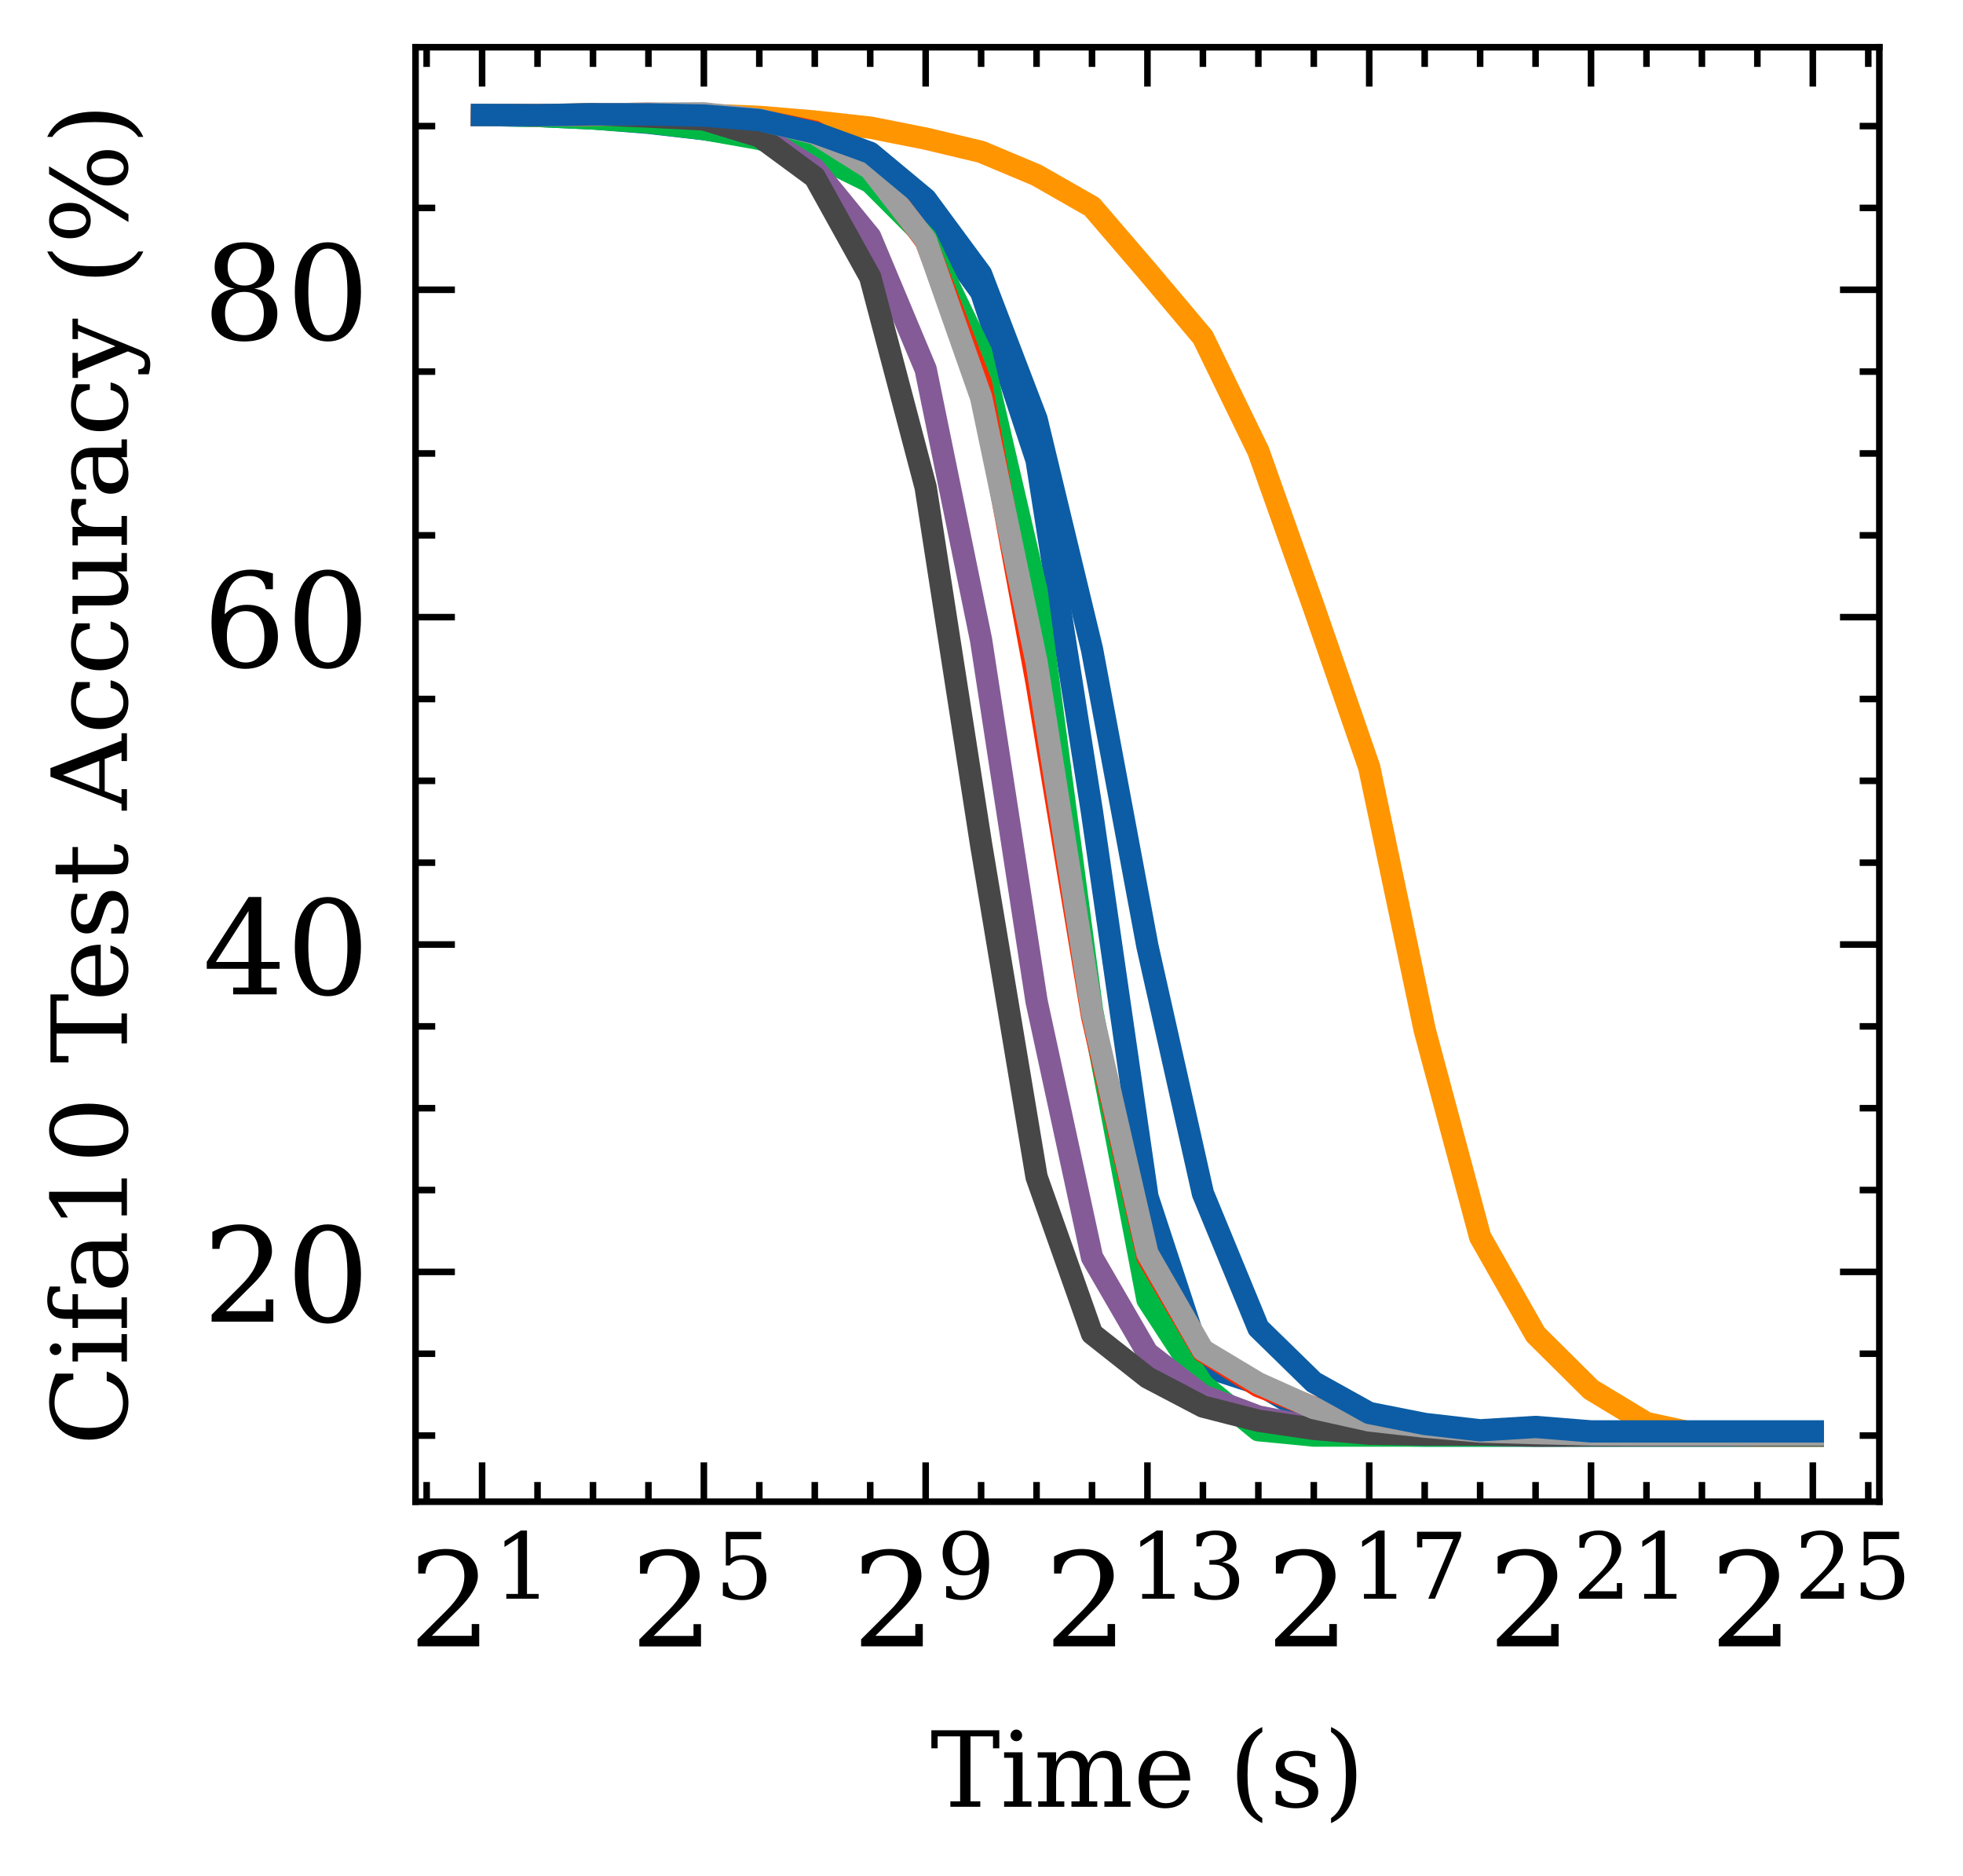 <?xml version="1.0" encoding="utf-8" standalone="no"?>
<!DOCTYPE svg PUBLIC "-//W3C//DTD SVG 1.1//EN"
  "http://www.w3.org/Graphics/SVG/1.1/DTD/svg11.dtd">
<!-- Created with matplotlib (https://matplotlib.org/) -->
<svg height="143.001pt" version="1.1" viewBox="0 0 149.659 143.001" width="149.659pt" xmlns="http://www.w3.org/2000/svg" xmlns:xlink="http://www.w3.org/1999/xlink">
 <defs>
  <style type="text/css">*{stroke-linecap:butt;stroke-linejoin:round;}</style>
 </defs>
 <g id="figure_1">
  <g id="patch_1">
   <path d="M 0 143.001 
L 149.659 143.001 
L 149.659 0 
L 0 0 
z
" style="fill:#ffffff;"/>
  </g>
  <g id="axes_1">
   <g id="patch_2">
    <path d="M 31.681 114.48 
L 143.281 114.48 
L 143.281 3.6 
L 31.681 3.6 
z
" style="fill:#ffffff;"/>
   </g>
   <g id="matplotlib.axis_1">
    <g id="xtick_1">
     <g id="line2d_1">
      <defs>
       <path d="M 0 0 
L 0 -3 
" id="m4f222a27b6" style="stroke:#000000;stroke-width:0.5;"/>
      </defs>
      <g>
       <use style="stroke:#000000;stroke-width:0.5;" x="36.754" xlink:href="#m4f222a27b6" y="114.48"/>
      </g>
     </g>
     <g id="line2d_2">
      <defs>
       <path d="M 0 0 
L 0 3 
" id="me8e3004381" style="stroke:#000000;stroke-width:0.5;"/>
      </defs>
      <g>
       <use style="stroke:#000000;stroke-width:0.5;" x="36.754" xlink:href="#me8e3004381" y="3.6"/>
      </g>
     </g>
     <g id="text_1">
      <!-- $2^{1}$ -->
      <g transform="translate(31.154 125.578)scale(0.1 -0.1)">
       <defs>
        <path d="M 12.797 55.516 
L 7.328 55.516 
L 7.328 68.5 
Q 12.547 71.297 17.844 72.75 
Q 23.141 74.219 28.219 74.219 
Q 39.594 74.219 46.188 68.703 
Q 52.781 63.188 52.781 53.719 
Q 52.781 43.016 37.844 28.125 
Q 36.672 27 36.078 26.422 
L 17.672 8.016 
L 48.094 8.016 
L 48.094 17 
L 53.812 17 
L 53.812 0 
L 6.781 0 
L 6.781 5.328 
L 28.906 27.391 
Q 36.234 34.719 39.359 40.844 
Q 42.484 46.969 42.484 53.719 
Q 42.484 61.078 38.641 65.234 
Q 34.812 69.391 28.078 69.391 
Q 21.094 69.391 17.281 65.922 
Q 13.484 62.453 12.797 55.516 
z
" id="DejaVuSerif-50"/>
        <path d="M 14.203 0 
L 14.203 5.172 
L 26.906 5.172 
L 26.906 65.828 
L 12.203 56.297 
L 12.203 62.703 
L 29.984 74.219 
L 36.719 74.219 
L 36.719 5.172 
L 49.422 5.172 
L 49.422 0 
z
" id="DejaVuSerif-49"/>
       </defs>
       <use transform="translate(0 0.713)" xlink:href="#DejaVuSerif-50"/>
       <use transform="translate(64.531 37.047)scale(0.7)" xlink:href="#DejaVuSerif-49"/>
      </g>
     </g>
    </g>
    <g id="xtick_2">
     <g id="line2d_3">
      <g>
       <use style="stroke:#000000;stroke-width:0.5;" x="53.663" xlink:href="#m4f222a27b6" y="114.48"/>
      </g>
     </g>
     <g id="line2d_4">
      <g>
       <use style="stroke:#000000;stroke-width:0.5;" x="53.663" xlink:href="#me8e3004381" y="3.6"/>
      </g>
     </g>
     <g id="text_2">
      <!-- $2^{5}$ -->
      <g transform="translate(48.063 125.578)scale(0.1 -0.1)">
       <defs>
        <path d="M 50.297 72.906 
L 50.297 64.891 
L 16.891 64.891 
L 16.891 44 
Q 19.438 45.75 22.828 46.625 
Q 26.219 47.516 30.422 47.516 
Q 42.234 47.516 49.062 40.969 
Q 55.906 34.422 55.906 23.094 
Q 55.906 11.531 49 5.047 
Q 42.094 -1.422 29.594 -1.422 
Q 24.562 -1.422 19.281 -0.188 
Q 14.016 1.031 8.5 3.516 
L 8.5 17.672 
L 14.016 17.672 
Q 14.453 10.75 18.422 7.078 
Q 22.406 3.422 29.594 3.422 
Q 37.312 3.422 41.453 8.5 
Q 45.609 13.578 45.609 23.094 
Q 45.609 32.562 41.484 37.609 
Q 37.359 42.672 29.594 42.672 
Q 25.203 42.672 21.844 41.109 
Q 18.5 39.547 15.922 36.281 
L 11.719 36.281 
L 11.719 72.906 
z
" id="DejaVuSerif-53"/>
       </defs>
       <use transform="translate(0 0.631)" xlink:href="#DejaVuSerif-50"/>
       <use transform="translate(64.531 36.966)scale(0.7)" xlink:href="#DejaVuSerif-53"/>
      </g>
     </g>
    </g>
    <g id="xtick_3">
     <g id="line2d_5">
      <g>
       <use style="stroke:#000000;stroke-width:0.5;" x="70.572" xlink:href="#m4f222a27b6" y="114.48"/>
      </g>
     </g>
     <g id="line2d_6">
      <g>
       <use style="stroke:#000000;stroke-width:0.5;" x="70.572" xlink:href="#me8e3004381" y="3.6"/>
      </g>
     </g>
     <g id="text_3">
      <!-- $2^{9}$ -->
      <g transform="translate(64.972 125.578)scale(0.1 -0.1)">
       <defs>
        <path d="M 46.781 32.672 
Q 43.5 29 39.25 27.188 
Q 35.016 25.391 29.688 25.391 
Q 18.844 25.391 12.562 31.938 
Q 6.297 38.484 6.297 49.812 
Q 6.297 60.891 13.109 67.547 
Q 19.922 74.219 31.297 74.219 
Q 43.656 74.219 50.266 65.016 
Q 56.891 55.812 56.891 38.719 
Q 56.891 19.578 49.016 9.078 
Q 41.156 -1.422 26.906 -1.422 
Q 23.047 -1.422 18.797 -0.688 
Q 14.547 0.047 10.109 1.516 
L 10.109 13.625 
L 15.578 13.625 
Q 16.219 8.688 19.391 6.047 
Q 22.562 3.422 27.875 3.422 
Q 37.359 3.422 41.984 10.562 
Q 46.625 17.719 46.781 32.672 
z
M 30.906 69.391 
Q 23.969 69.391 20.281 64.328 
Q 16.609 59.281 16.609 49.812 
Q 16.609 40.328 20.281 35.25 
Q 23.969 30.172 30.906 30.172 
Q 37.844 30.172 41.531 35.078 
Q 45.219 39.984 45.219 49.219 
Q 45.219 58.938 41.5 64.156 
Q 37.797 69.391 30.906 69.391 
z
" id="DejaVuSerif-57"/>
       </defs>
       <use transform="translate(0 0.713)" xlink:href="#DejaVuSerif-50"/>
       <use transform="translate(64.531 37.047)scale(0.7)" xlink:href="#DejaVuSerif-57"/>
      </g>
     </g>
    </g>
    <g id="xtick_4">
     <g id="line2d_7">
      <g>
       <use style="stroke:#000000;stroke-width:0.5;" x="87.481" xlink:href="#m4f222a27b6" y="114.48"/>
      </g>
     </g>
     <g id="line2d_8">
      <g>
       <use style="stroke:#000000;stroke-width:0.5;" x="87.481" xlink:href="#me8e3004381" y="3.6"/>
      </g>
     </g>
     <g id="text_4">
      <!-- $2^{13}$ -->
      <g transform="translate(79.631 125.578)scale(0.1 -0.1)">
       <defs>
        <path d="M 9.719 69.828 
Q 15.438 71.969 20.672 73.094 
Q 25.922 74.219 30.516 74.219 
Q 41.219 74.219 47.219 69.594 
Q 53.219 64.984 53.219 56.781 
Q 53.219 50.203 49.062 45.781 
Q 44.922 41.359 37.312 39.797 
Q 46.297 38.531 51.25 33.281 
Q 56.203 28.031 56.203 19.672 
Q 56.203 9.469 49.344 4.016 
Q 42.484 -1.422 29.594 -1.422 
Q 23.875 -1.422 18.422 -0.188 
Q 12.984 1.031 7.625 3.516 
L 7.625 17.672 
L 13.094 17.672 
Q 13.578 10.641 17.828 7.031 
Q 22.078 3.422 29.781 3.422 
Q 37.25 3.422 41.578 7.734 
Q 45.906 12.062 45.906 19.578 
Q 45.906 28.172 41.453 32.594 
Q 37.016 37.016 28.422 37.016 
L 23.781 37.016 
L 23.781 42 
L 26.219 42 
Q 34.766 42 39.031 45.531 
Q 43.312 49.078 43.312 56.203 
Q 43.312 62.594 39.797 65.984 
Q 36.281 69.391 29.688 69.391 
Q 23.094 69.391 19.453 66.266 
Q 15.828 63.141 15.188 56.984 
L 9.719 56.984 
z
" id="DejaVuSerif-51"/>
       </defs>
       <use transform="translate(0 0.713)" xlink:href="#DejaVuSerif-50"/>
       <use transform="translate(64.531 37.047)scale(0.7)" xlink:href="#DejaVuSerif-49"/>
       <use transform="translate(109.068 37.047)scale(0.7)" xlink:href="#DejaVuSerif-51"/>
      </g>
     </g>
    </g>
    <g id="xtick_5">
     <g id="line2d_9">
      <g>
       <use style="stroke:#000000;stroke-width:0.5;" x="104.39" xlink:href="#m4f222a27b6" y="114.48"/>
      </g>
     </g>
     <g id="line2d_10">
      <g>
       <use style="stroke:#000000;stroke-width:0.5;" x="104.39" xlink:href="#me8e3004381" y="3.6"/>
      </g>
     </g>
     <g id="text_5">
      <!-- $2^{17}$ -->
      <g transform="translate(96.54 125.578)scale(0.1 -0.1)">
       <defs>
        <path d="M 56.391 67.922 
L 27.875 0 
L 20.609 0 
L 47.797 64.891 
L 14.109 64.891 
L 14.109 55.906 
L 8.406 55.906 
L 8.406 72.906 
L 56.391 72.906 
z
" id="DejaVuSerif-55"/>
       </defs>
       <use transform="translate(0 0.713)" xlink:href="#DejaVuSerif-50"/>
       <use transform="translate(64.531 37.047)scale(0.7)" xlink:href="#DejaVuSerif-49"/>
       <use transform="translate(109.068 37.047)scale(0.7)" xlink:href="#DejaVuSerif-55"/>
      </g>
     </g>
    </g>
    <g id="xtick_6">
     <g id="line2d_11">
      <g>
       <use style="stroke:#000000;stroke-width:0.5;" x="121.299" xlink:href="#m4f222a27b6" y="114.48"/>
      </g>
     </g>
     <g id="line2d_12">
      <g>
       <use style="stroke:#000000;stroke-width:0.5;" x="121.299" xlink:href="#me8e3004381" y="3.6"/>
      </g>
     </g>
     <g id="text_6">
      <!-- $2^{21}$ -->
      <g transform="translate(113.449 125.578)scale(0.1 -0.1)">
       <use transform="translate(0 0.713)" xlink:href="#DejaVuSerif-50"/>
       <use transform="translate(64.531 37.047)scale(0.7)" xlink:href="#DejaVuSerif-50"/>
       <use transform="translate(109.068 37.047)scale(0.7)" xlink:href="#DejaVuSerif-49"/>
      </g>
     </g>
    </g>
    <g id="xtick_7">
     <g id="line2d_13">
      <g>
       <use style="stroke:#000000;stroke-width:0.5;" x="138.209" xlink:href="#m4f222a27b6" y="114.48"/>
      </g>
     </g>
     <g id="line2d_14">
      <g>
       <use style="stroke:#000000;stroke-width:0.5;" x="138.209" xlink:href="#me8e3004381" y="3.6"/>
      </g>
     </g>
     <g id="text_7">
      <!-- $2^{25}$ -->
      <g transform="translate(130.359 125.578)scale(0.1 -0.1)">
       <use transform="translate(0 0.713)" xlink:href="#DejaVuSerif-50"/>
       <use transform="translate(64.531 37.047)scale(0.7)" xlink:href="#DejaVuSerif-50"/>
       <use transform="translate(109.068 37.047)scale(0.7)" xlink:href="#DejaVuSerif-53"/>
      </g>
     </g>
    </g>
    <g id="xtick_8">
     <g id="line2d_15">
      <defs>
       <path d="M 0 0 
L 0 -1.5 
" id="mde3442ef6b" style="stroke:#000000;stroke-width:0.5;"/>
      </defs>
      <g>
       <use style="stroke:#000000;stroke-width:0.5;" x="32.527" xlink:href="#mde3442ef6b" y="114.48"/>
      </g>
     </g>
     <g id="line2d_16">
      <defs>
       <path d="M 0 0 
L 0 1.5 
" id="mbb7bb1d222" style="stroke:#000000;stroke-width:0.5;"/>
      </defs>
      <g>
       <use style="stroke:#000000;stroke-width:0.5;" x="32.527" xlink:href="#mbb7bb1d222" y="3.6"/>
      </g>
     </g>
    </g>
    <g id="xtick_9">
     <g id="line2d_17">
      <g>
       <use style="stroke:#000000;stroke-width:0.5;" x="40.981" xlink:href="#mde3442ef6b" y="114.48"/>
      </g>
     </g>
     <g id="line2d_18">
      <g>
       <use style="stroke:#000000;stroke-width:0.5;" x="40.981" xlink:href="#mbb7bb1d222" y="3.6"/>
      </g>
     </g>
    </g>
    <g id="xtick_10">
     <g id="line2d_19">
      <g>
       <use style="stroke:#000000;stroke-width:0.5;" x="45.209" xlink:href="#mde3442ef6b" y="114.48"/>
      </g>
     </g>
     <g id="line2d_20">
      <g>
       <use style="stroke:#000000;stroke-width:0.5;" x="45.209" xlink:href="#mbb7bb1d222" y="3.6"/>
      </g>
     </g>
    </g>
    <g id="xtick_11">
     <g id="line2d_21">
      <g>
       <use style="stroke:#000000;stroke-width:0.5;" x="49.436" xlink:href="#mde3442ef6b" y="114.48"/>
      </g>
     </g>
     <g id="line2d_22">
      <g>
       <use style="stroke:#000000;stroke-width:0.5;" x="49.436" xlink:href="#mbb7bb1d222" y="3.6"/>
      </g>
     </g>
    </g>
    <g id="xtick_12">
     <g id="line2d_23">
      <g>
       <use style="stroke:#000000;stroke-width:0.5;" x="57.89" xlink:href="#mde3442ef6b" y="114.48"/>
      </g>
     </g>
     <g id="line2d_24">
      <g>
       <use style="stroke:#000000;stroke-width:0.5;" x="57.89" xlink:href="#mbb7bb1d222" y="3.6"/>
      </g>
     </g>
    </g>
    <g id="xtick_13">
     <g id="line2d_25">
      <g>
       <use style="stroke:#000000;stroke-width:0.5;" x="62.118" xlink:href="#mde3442ef6b" y="114.48"/>
      </g>
     </g>
     <g id="line2d_26">
      <g>
       <use style="stroke:#000000;stroke-width:0.5;" x="62.118" xlink:href="#mbb7bb1d222" y="3.6"/>
      </g>
     </g>
    </g>
    <g id="xtick_14">
     <g id="line2d_27">
      <g>
       <use style="stroke:#000000;stroke-width:0.5;" x="66.345" xlink:href="#mde3442ef6b" y="114.48"/>
      </g>
     </g>
     <g id="line2d_28">
      <g>
       <use style="stroke:#000000;stroke-width:0.5;" x="66.345" xlink:href="#mbb7bb1d222" y="3.6"/>
      </g>
     </g>
    </g>
    <g id="xtick_15">
     <g id="line2d_29">
      <g>
       <use style="stroke:#000000;stroke-width:0.5;" x="74.799" xlink:href="#mde3442ef6b" y="114.48"/>
      </g>
     </g>
     <g id="line2d_30">
      <g>
       <use style="stroke:#000000;stroke-width:0.5;" x="74.799" xlink:href="#mbb7bb1d222" y="3.6"/>
      </g>
     </g>
    </g>
    <g id="xtick_16">
     <g id="line2d_31">
      <g>
       <use style="stroke:#000000;stroke-width:0.5;" x="79.027" xlink:href="#mde3442ef6b" y="114.48"/>
      </g>
     </g>
     <g id="line2d_32">
      <g>
       <use style="stroke:#000000;stroke-width:0.5;" x="79.027" xlink:href="#mbb7bb1d222" y="3.6"/>
      </g>
     </g>
    </g>
    <g id="xtick_17">
     <g id="line2d_33">
      <g>
       <use style="stroke:#000000;stroke-width:0.5;" x="83.254" xlink:href="#mde3442ef6b" y="114.48"/>
      </g>
     </g>
     <g id="line2d_34">
      <g>
       <use style="stroke:#000000;stroke-width:0.5;" x="83.254" xlink:href="#mbb7bb1d222" y="3.6"/>
      </g>
     </g>
    </g>
    <g id="xtick_18">
     <g id="line2d_35">
      <g>
       <use style="stroke:#000000;stroke-width:0.5;" x="91.709" xlink:href="#mde3442ef6b" y="114.48"/>
      </g>
     </g>
     <g id="line2d_36">
      <g>
       <use style="stroke:#000000;stroke-width:0.5;" x="91.709" xlink:href="#mbb7bb1d222" y="3.6"/>
      </g>
     </g>
    </g>
    <g id="xtick_19">
     <g id="line2d_37">
      <g>
       <use style="stroke:#000000;stroke-width:0.5;" x="95.936" xlink:href="#mde3442ef6b" y="114.48"/>
      </g>
     </g>
     <g id="line2d_38">
      <g>
       <use style="stroke:#000000;stroke-width:0.5;" x="95.936" xlink:href="#mbb7bb1d222" y="3.6"/>
      </g>
     </g>
    </g>
    <g id="xtick_20">
     <g id="line2d_39">
      <g>
       <use style="stroke:#000000;stroke-width:0.5;" x="100.163" xlink:href="#mde3442ef6b" y="114.48"/>
      </g>
     </g>
     <g id="line2d_40">
      <g>
       <use style="stroke:#000000;stroke-width:0.5;" x="100.163" xlink:href="#mbb7bb1d222" y="3.6"/>
      </g>
     </g>
    </g>
    <g id="xtick_21">
     <g id="line2d_41">
      <g>
       <use style="stroke:#000000;stroke-width:0.5;" x="108.618" xlink:href="#mde3442ef6b" y="114.48"/>
      </g>
     </g>
     <g id="line2d_42">
      <g>
       <use style="stroke:#000000;stroke-width:0.5;" x="108.618" xlink:href="#mbb7bb1d222" y="3.6"/>
      </g>
     </g>
    </g>
    <g id="xtick_22">
     <g id="line2d_43">
      <g>
       <use style="stroke:#000000;stroke-width:0.5;" x="112.845" xlink:href="#mde3442ef6b" y="114.48"/>
      </g>
     </g>
     <g id="line2d_44">
      <g>
       <use style="stroke:#000000;stroke-width:0.5;" x="112.845" xlink:href="#mbb7bb1d222" y="3.6"/>
      </g>
     </g>
    </g>
    <g id="xtick_23">
     <g id="line2d_45">
      <g>
       <use style="stroke:#000000;stroke-width:0.5;" x="117.072" xlink:href="#mde3442ef6b" y="114.48"/>
      </g>
     </g>
     <g id="line2d_46">
      <g>
       <use style="stroke:#000000;stroke-width:0.5;" x="117.072" xlink:href="#mbb7bb1d222" y="3.6"/>
      </g>
     </g>
    </g>
    <g id="xtick_24">
     <g id="line2d_47">
      <g>
       <use style="stroke:#000000;stroke-width:0.5;" x="125.527" xlink:href="#mde3442ef6b" y="114.48"/>
      </g>
     </g>
     <g id="line2d_48">
      <g>
       <use style="stroke:#000000;stroke-width:0.5;" x="125.527" xlink:href="#mbb7bb1d222" y="3.6"/>
      </g>
     </g>
    </g>
    <g id="xtick_25">
     <g id="line2d_49">
      <g>
       <use style="stroke:#000000;stroke-width:0.5;" x="129.754" xlink:href="#mde3442ef6b" y="114.48"/>
      </g>
     </g>
     <g id="line2d_50">
      <g>
       <use style="stroke:#000000;stroke-width:0.5;" x="129.754" xlink:href="#mbb7bb1d222" y="3.6"/>
      </g>
     </g>
    </g>
    <g id="xtick_26">
     <g id="line2d_51">
      <g>
       <use style="stroke:#000000;stroke-width:0.5;" x="133.981" xlink:href="#mde3442ef6b" y="114.48"/>
      </g>
     </g>
     <g id="line2d_52">
      <g>
       <use style="stroke:#000000;stroke-width:0.5;" x="133.981" xlink:href="#mbb7bb1d222" y="3.6"/>
      </g>
     </g>
    </g>
    <g id="xtick_27">
     <g id="line2d_53">
      <g>
       <use style="stroke:#000000;stroke-width:0.5;" x="142.436" xlink:href="#mde3442ef6b" y="114.48"/>
      </g>
     </g>
     <g id="line2d_54">
      <g>
       <use style="stroke:#000000;stroke-width:0.5;" x="142.436" xlink:href="#mbb7bb1d222" y="3.6"/>
      </g>
     </g>
    </g>
    <g id="text_8">
     <!-- Time (s) -->
     <g transform="translate(70.928 137.737)scale(0.08 -0.08)">
      <defs>
       <path d="M 19.094 0 
L 19.094 5.172 
L 28.422 5.172 
L 28.422 67.094 
L 6.984 67.094 
L 6.984 55.719 
L 0.984 55.719 
L 0.984 72.906 
L 65.719 72.906 
L 65.719 55.719 
L 59.719 55.719 
L 59.719 67.094 
L 38.281 67.094 
L 38.281 5.172 
L 47.609 5.172 
L 47.609 0 
z
" id="DejaVuSerif-84"/>
       <path d="M 9.719 68.016 
Q 9.719 70.266 11.344 71.922 
Q 12.984 73.578 15.281 73.578 
Q 17.531 73.578 19.156 71.922 
Q 20.797 70.266 20.797 68.016 
Q 20.797 65.719 19.188 64.109 
Q 17.578 62.5 15.281 62.5 
Q 12.984 62.5 11.344 64.109 
Q 9.719 65.719 9.719 68.016 
z
M 21.188 5.172 
L 29.688 5.172 
L 29.688 0 
L 3.609 0 
L 3.609 5.172 
L 12.203 5.172 
L 12.203 46.688 
L 3.609 46.688 
L 3.609 51.906 
L 21.188 51.906 
z
" id="DejaVuSerif-105"/>
       <path d="M 51.812 41.797 
Q 54.391 47.516 58.422 50.422 
Q 62.453 53.328 67.828 53.328 
Q 75.984 53.328 79.984 48.266 
Q 83.984 43.219 83.984 33.016 
L 83.984 5.172 
L 92.094 5.172 
L 92.094 0 
L 67.188 0 
L 67.188 5.172 
L 75 5.172 
L 75 31.984 
Q 75 39.938 72.656 43.312 
Q 70.312 46.688 64.891 46.688 
Q 58.891 46.688 55.734 42.141 
Q 52.594 37.594 52.594 28.906 
L 52.594 5.172 
L 60.406 5.172 
L 60.406 0 
L 35.797 0 
L 35.797 5.172 
L 43.609 5.172 
L 43.609 32.328 
Q 43.609 40.094 41.266 43.391 
Q 38.922 46.688 33.5 46.688 
Q 27.484 46.688 24.328 42.141 
Q 21.188 37.594 21.188 28.906 
L 21.188 5.172 
L 29 5.172 
L 29 0 
L 4.109 0 
L 4.109 5.172 
L 12.203 5.172 
L 12.203 46.781 
L 3.609 46.781 
L 3.609 51.906 
L 21.188 51.906 
L 21.188 42.672 
Q 23.688 47.859 27.531 50.594 
Q 31.391 53.328 36.281 53.328 
Q 42.328 53.328 46.375 50.312 
Q 50.438 47.312 51.812 41.797 
z
" id="DejaVuSerif-109"/>
       <path d="M 54.203 25 
L 15.484 25 
L 15.484 24.609 
Q 15.484 14.109 19.438 8.766 
Q 23.391 3.422 31.109 3.422 
Q 37.016 3.422 40.797 6.516 
Q 44.578 9.625 46.094 15.719 
L 53.328 15.719 
Q 51.172 7.172 45.375 2.875 
Q 39.594 -1.422 30.172 -1.422 
Q 18.797 -1.422 11.891 6.078 
Q 4.984 13.578 4.984 25.984 
Q 4.984 38.281 11.766 45.797 
Q 18.562 53.328 29.594 53.328 
Q 41.359 53.328 47.656 46.062 
Q 53.953 38.812 54.203 25 
z
M 43.609 30.172 
Q 43.312 39.266 39.766 43.875 
Q 36.234 48.484 29.594 48.484 
Q 23.391 48.484 19.828 43.844 
Q 16.266 39.203 15.484 30.172 
z
" id="DejaVuSerif-101"/>
       <path id="DejaVuSerif-32"/>
       <path d="M 31.891 -15.578 
Q 20.016 -10.25 13.953 1.297 
Q 7.906 12.844 7.906 30.172 
Q 7.906 47.562 13.953 59.109 
Q 20.016 70.656 31.891 75.984 
L 31.891 71.188 
Q 24.359 66.016 21.094 56.609 
Q 17.828 47.219 17.828 30.172 
Q 17.828 13.188 21.094 3.781 
Q 24.359 -5.609 31.891 -10.797 
z
" id="DejaVuSerif-40"/>
       <path d="M 5.609 2.875 
L 5.609 14.984 
L 10.797 14.984 
Q 10.984 9.188 14.422 6.297 
Q 17.875 3.422 24.609 3.422 
Q 30.672 3.422 33.844 5.688 
Q 37.016 7.953 37.016 12.312 
Q 37.016 15.719 34.688 17.812 
Q 32.375 19.922 24.906 22.312 
L 18.406 24.516 
Q 11.719 26.656 8.719 29.875 
Q 5.719 33.109 5.719 38.094 
Q 5.719 45.219 10.938 49.266 
Q 16.156 53.328 25.391 53.328 
Q 29.5 53.328 34.031 52.25 
Q 38.578 51.172 43.406 49.125 
L 43.406 37.797 
L 38.234 37.797 
Q 38.031 42.828 34.703 45.656 
Q 31.391 48.484 25.688 48.484 
Q 20.016 48.484 17.109 46.484 
Q 14.203 44.484 14.203 40.484 
Q 14.203 37.203 16.406 35.219 
Q 18.609 33.25 25.203 31.203 
L 32.328 29 
Q 39.703 26.703 42.938 23.266 
Q 46.188 19.828 46.188 14.406 
Q 46.188 7.031 40.547 2.797 
Q 34.906 -1.422 25 -1.422 
Q 19.969 -1.422 15.188 -0.344 
Q 10.406 0.734 5.609 2.875 
z
" id="DejaVuSerif-115"/>
       <path d="M 7.078 -15.578 
L 7.078 -10.797 
Q 14.594 -5.609 17.891 3.781 
Q 21.188 13.188 21.188 30.172 
Q 21.188 47.219 17.891 56.609 
Q 14.594 66.016 7.078 71.188 
L 7.078 75.984 
Q 19 70.656 25.047 59.109 
Q 31.109 47.562 31.109 30.172 
Q 31.109 12.844 25.047 1.297 
Q 19 -10.25 7.078 -15.578 
z
" id="DejaVuSerif-41"/>
      </defs>
      <use xlink:href="#DejaVuSerif-84"/>
      <use x="66.699" xlink:href="#DejaVuSerif-105"/>
      <use x="98.682" xlink:href="#DejaVuSerif-109"/>
      <use x="193.506" xlink:href="#DejaVuSerif-101"/>
      <use x="252.686" xlink:href="#DejaVuSerif-32"/>
      <use x="284.473" xlink:href="#DejaVuSerif-40"/>
      <use x="323.486" xlink:href="#DejaVuSerif-115"/>
      <use x="374.805" xlink:href="#DejaVuSerif-41"/>
     </g>
    </g>
   </g>
   <g id="matplotlib.axis_2">
    <g id="ytick_1">
     <g id="line2d_55">
      <defs>
       <path d="M 0 0 
L 3 0 
" id="ma45e7c4064" style="stroke:#000000;stroke-width:0.5;"/>
      </defs>
      <g>
       <use style="stroke:#000000;stroke-width:0.5;" x="31.681" xlink:href="#ma45e7c4064" y="96.96"/>
      </g>
     </g>
     <g id="line2d_56">
      <defs>
       <path d="M 0 0 
L -3 0 
" id="m4801af5c06" style="stroke:#000000;stroke-width:0.5;"/>
      </defs>
      <g>
       <use style="stroke:#000000;stroke-width:0.5;" x="143.281" xlink:href="#m4801af5c06" y="96.96"/>
      </g>
     </g>
     <g id="text_9">
      <!-- 20 -->
      <g transform="translate(15.456 100.759)scale(0.1 -0.1)">
       <defs>
        <path d="M 31.781 3.422 
Q 39.266 3.422 42.969 11.625 
Q 46.688 19.828 46.688 36.375 
Q 46.688 52.984 42.969 61.188 
Q 39.266 69.391 31.781 69.391 
Q 24.312 69.391 20.594 61.188 
Q 16.891 52.984 16.891 36.375 
Q 16.891 19.828 20.594 11.625 
Q 24.312 3.422 31.781 3.422 
z
M 31.781 -1.422 
Q 19.922 -1.422 13.25 8.531 
Q 6.594 18.5 6.594 36.375 
Q 6.594 54.297 13.25 64.25 
Q 19.922 74.219 31.781 74.219 
Q 43.703 74.219 50.344 64.25 
Q 56.984 54.297 56.984 36.375 
Q 56.984 18.5 50.344 8.531 
Q 43.703 -1.422 31.781 -1.422 
z
" id="DejaVuSerif-48"/>
       </defs>
       <use xlink:href="#DejaVuSerif-50"/>
       <use x="63.623" xlink:href="#DejaVuSerif-48"/>
      </g>
     </g>
    </g>
    <g id="ytick_2">
     <g id="line2d_57">
      <g>
       <use style="stroke:#000000;stroke-width:0.5;" x="31.681" xlink:href="#ma45e7c4064" y="72.004"/>
      </g>
     </g>
     <g id="line2d_58">
      <g>
       <use style="stroke:#000000;stroke-width:0.5;" x="143.281" xlink:href="#m4801af5c06" y="72.004"/>
      </g>
     </g>
     <g id="text_10">
      <!-- 40 -->
      <g transform="translate(15.456 75.803)scale(0.1 -0.1)">
       <defs>
        <path d="M 34.906 24.703 
L 34.906 63.484 
L 10.016 24.703 
z
M 56.391 0 
L 23.188 0 
L 23.188 5.172 
L 34.906 5.172 
L 34.906 19.484 
L 3.078 19.484 
L 3.078 24.812 
L 35.016 74.219 
L 44.672 74.219 
L 44.672 24.703 
L 58.594 24.703 
L 58.594 19.484 
L 44.672 19.484 
L 44.672 5.172 
L 56.391 5.172 
z
" id="DejaVuSerif-52"/>
       </defs>
       <use xlink:href="#DejaVuSerif-52"/>
       <use x="63.623" xlink:href="#DejaVuSerif-48"/>
      </g>
     </g>
    </g>
    <g id="ytick_3">
     <g id="line2d_59">
      <g>
       <use style="stroke:#000000;stroke-width:0.5;" x="31.681" xlink:href="#ma45e7c4064" y="47.047"/>
      </g>
     </g>
     <g id="line2d_60">
      <g>
       <use style="stroke:#000000;stroke-width:0.5;" x="143.281" xlink:href="#m4801af5c06" y="47.047"/>
      </g>
     </g>
     <g id="text_11">
      <!-- 60 -->
      <g transform="translate(15.456 50.846)scale(0.1 -0.1)">
       <defs>
        <path d="M 32.719 3.422 
Q 39.594 3.422 43.297 8.469 
Q 47.016 13.531 47.016 23 
Q 47.016 32.469 43.297 37.516 
Q 39.594 42.578 32.719 42.578 
Q 25.734 42.578 22.062 37.688 
Q 18.406 32.812 18.406 23.578 
Q 18.406 13.875 22.109 8.641 
Q 25.828 3.422 32.719 3.422 
z
M 16.797 40.141 
Q 20.125 43.797 24.312 45.594 
Q 28.516 47.406 33.797 47.406 
Q 44.672 47.406 51 40.859 
Q 57.328 34.328 57.328 23 
Q 57.328 11.922 50.516 5.25 
Q 43.703 -1.422 32.328 -1.422 
Q 19.969 -1.422 13.328 7.781 
Q 6.688 17 6.688 34.078 
Q 6.688 53.219 14.547 63.719 
Q 22.406 74.219 36.719 74.219 
Q 40.578 74.219 44.828 73.484 
Q 49.078 72.75 53.516 71.297 
L 53.516 59.281 
L 48 59.281 
Q 47.406 64.203 44.234 66.797 
Q 41.062 69.391 35.688 69.391 
Q 26.219 69.391 21.578 62.203 
Q 16.938 55.031 16.797 40.141 
z
" id="DejaVuSerif-54"/>
       </defs>
       <use xlink:href="#DejaVuSerif-54"/>
       <use x="63.623" xlink:href="#DejaVuSerif-48"/>
      </g>
     </g>
    </g>
    <g id="ytick_4">
     <g id="line2d_61">
      <g>
       <use style="stroke:#000000;stroke-width:0.5;" x="31.681" xlink:href="#ma45e7c4064" y="22.09"/>
      </g>
     </g>
     <g id="line2d_62">
      <g>
       <use style="stroke:#000000;stroke-width:0.5;" x="143.281" xlink:href="#m4801af5c06" y="22.09"/>
      </g>
     </g>
     <g id="text_12">
      <!-- 80 -->
      <g transform="translate(15.456 25.89)scale(0.1 -0.1)">
       <defs>
        <path d="M 46.578 19.922 
Q 46.578 27.734 42.688 32.047 
Q 38.812 36.375 31.781 36.375 
Q 24.75 36.375 20.875 32.047 
Q 17 27.734 17 19.922 
Q 17 12.062 20.875 7.734 
Q 24.75 3.422 31.781 3.422 
Q 38.812 3.422 42.688 7.734 
Q 46.578 12.062 46.578 19.922 
z
M 44.578 55.328 
Q 44.578 61.969 41.203 65.672 
Q 37.844 69.391 31.781 69.391 
Q 25.781 69.391 22.391 65.672 
Q 19 61.969 19 55.328 
Q 19 48.641 22.391 44.922 
Q 25.781 41.219 31.781 41.219 
Q 37.844 41.219 41.203 44.922 
Q 44.578 48.641 44.578 55.328 
z
M 39.312 38.812 
Q 47.609 37.703 52.25 32.688 
Q 56.891 27.688 56.891 19.922 
Q 56.891 9.672 50.391 4.125 
Q 43.891 -1.422 31.781 -1.422 
Q 19.734 -1.422 13.203 4.125 
Q 6.688 9.672 6.688 19.922 
Q 6.688 27.688 11.328 32.688 
Q 15.969 37.703 24.312 38.812 
Q 16.938 40.141 13 44.406 
Q 9.078 48.688 9.078 55.328 
Q 9.078 64.109 15.125 69.156 
Q 21.188 74.219 31.781 74.219 
Q 42.391 74.219 48.438 69.156 
Q 54.5 64.109 54.5 55.328 
Q 54.5 48.688 50.562 44.406 
Q 46.625 40.141 39.312 38.812 
z
" id="DejaVuSerif-56"/>
       </defs>
       <use xlink:href="#DejaVuSerif-56"/>
       <use x="63.623" xlink:href="#DejaVuSerif-48"/>
      </g>
     </g>
    </g>
    <g id="ytick_5">
     <g id="line2d_63">
      <defs>
       <path d="M 0 0 
L 1.5 0 
" id="m208e8fd352" style="stroke:#000000;stroke-width:0.5;"/>
      </defs>
      <g>
       <use style="stroke:#000000;stroke-width:0.5;" x="31.681" xlink:href="#m208e8fd352" y="109.439"/>
      </g>
     </g>
     <g id="line2d_64">
      <defs>
       <path d="M 0 0 
L -1.5 0 
" id="m6b308ac5dc" style="stroke:#000000;stroke-width:0.5;"/>
      </defs>
      <g>
       <use style="stroke:#000000;stroke-width:0.5;" x="143.281" xlink:href="#m6b308ac5dc" y="109.439"/>
      </g>
     </g>
    </g>
    <g id="ytick_6">
     <g id="line2d_65">
      <g>
       <use style="stroke:#000000;stroke-width:0.5;" x="31.681" xlink:href="#m208e8fd352" y="103.199"/>
      </g>
     </g>
     <g id="line2d_66">
      <g>
       <use style="stroke:#000000;stroke-width:0.5;" x="143.281" xlink:href="#m6b308ac5dc" y="103.199"/>
      </g>
     </g>
    </g>
    <g id="ytick_7">
     <g id="line2d_67">
      <g>
       <use style="stroke:#000000;stroke-width:0.5;" x="31.681" xlink:href="#m208e8fd352" y="90.721"/>
      </g>
     </g>
     <g id="line2d_68">
      <g>
       <use style="stroke:#000000;stroke-width:0.5;" x="143.281" xlink:href="#m6b308ac5dc" y="90.721"/>
      </g>
     </g>
    </g>
    <g id="ytick_8">
     <g id="line2d_69">
      <g>
       <use style="stroke:#000000;stroke-width:0.5;" x="31.681" xlink:href="#m208e8fd352" y="84.482"/>
      </g>
     </g>
     <g id="line2d_70">
      <g>
       <use style="stroke:#000000;stroke-width:0.5;" x="143.281" xlink:href="#m6b308ac5dc" y="84.482"/>
      </g>
     </g>
    </g>
    <g id="ytick_9">
     <g id="line2d_71">
      <g>
       <use style="stroke:#000000;stroke-width:0.5;" x="31.681" xlink:href="#m208e8fd352" y="78.243"/>
      </g>
     </g>
     <g id="line2d_72">
      <g>
       <use style="stroke:#000000;stroke-width:0.5;" x="143.281" xlink:href="#m6b308ac5dc" y="78.243"/>
      </g>
     </g>
    </g>
    <g id="ytick_10">
     <g id="line2d_73">
      <g>
       <use style="stroke:#000000;stroke-width:0.5;" x="31.681" xlink:href="#m208e8fd352" y="65.764"/>
      </g>
     </g>
     <g id="line2d_74">
      <g>
       <use style="stroke:#000000;stroke-width:0.5;" x="143.281" xlink:href="#m6b308ac5dc" y="65.764"/>
      </g>
     </g>
    </g>
    <g id="ytick_11">
     <g id="line2d_75">
      <g>
       <use style="stroke:#000000;stroke-width:0.5;" x="31.681" xlink:href="#m208e8fd352" y="59.525"/>
      </g>
     </g>
     <g id="line2d_76">
      <g>
       <use style="stroke:#000000;stroke-width:0.5;" x="143.281" xlink:href="#m6b308ac5dc" y="59.525"/>
      </g>
     </g>
    </g>
    <g id="ytick_12">
     <g id="line2d_77">
      <g>
       <use style="stroke:#000000;stroke-width:0.5;" x="31.681" xlink:href="#m208e8fd352" y="53.286"/>
      </g>
     </g>
     <g id="line2d_78">
      <g>
       <use style="stroke:#000000;stroke-width:0.5;" x="143.281" xlink:href="#m6b308ac5dc" y="53.286"/>
      </g>
     </g>
    </g>
    <g id="ytick_13">
     <g id="line2d_79">
      <g>
       <use style="stroke:#000000;stroke-width:0.5;" x="31.681" xlink:href="#m208e8fd352" y="40.808"/>
      </g>
     </g>
     <g id="line2d_80">
      <g>
       <use style="stroke:#000000;stroke-width:0.5;" x="143.281" xlink:href="#m6b308ac5dc" y="40.808"/>
      </g>
     </g>
    </g>
    <g id="ytick_14">
     <g id="line2d_81">
      <g>
       <use style="stroke:#000000;stroke-width:0.5;" x="31.681" xlink:href="#m208e8fd352" y="34.569"/>
      </g>
     </g>
     <g id="line2d_82">
      <g>
       <use style="stroke:#000000;stroke-width:0.5;" x="143.281" xlink:href="#m6b308ac5dc" y="34.569"/>
      </g>
     </g>
    </g>
    <g id="ytick_15">
     <g id="line2d_83">
      <g>
       <use style="stroke:#000000;stroke-width:0.5;" x="31.681" xlink:href="#m208e8fd352" y="28.33"/>
      </g>
     </g>
     <g id="line2d_84">
      <g>
       <use style="stroke:#000000;stroke-width:0.5;" x="143.281" xlink:href="#m6b308ac5dc" y="28.33"/>
      </g>
     </g>
    </g>
    <g id="ytick_16">
     <g id="line2d_85">
      <g>
       <use style="stroke:#000000;stroke-width:0.5;" x="31.681" xlink:href="#m208e8fd352" y="15.851"/>
      </g>
     </g>
     <g id="line2d_86">
      <g>
       <use style="stroke:#000000;stroke-width:0.5;" x="143.281" xlink:href="#m6b308ac5dc" y="15.851"/>
      </g>
     </g>
    </g>
    <g id="ytick_17">
     <g id="line2d_87">
      <g>
       <use style="stroke:#000000;stroke-width:0.5;" x="31.681" xlink:href="#m208e8fd352" y="9.612"/>
      </g>
     </g>
     <g id="line2d_88">
      <g>
       <use style="stroke:#000000;stroke-width:0.5;" x="143.281" xlink:href="#m6b308ac5dc" y="9.612"/>
      </g>
     </g>
    </g>
    <g id="text_13">
     <!-- Cifa10 Test Accuracy (%) -->
     <g transform="translate(9.679 110.199)rotate(-90)scale(0.08 -0.08)">
      <defs>
       <path d="M 70.516 19.281 
Q 67.281 9.078 59.688 3.828 
Q 52.094 -1.422 40.484 -1.422 
Q 33.344 -1.422 27.234 1.016 
Q 21.141 3.469 16.406 8.203 
Q 10.938 13.672 8.266 20.625 
Q 5.609 27.594 5.609 36.375 
Q 5.609 53.375 15.422 63.797 
Q 25.25 74.219 41.312 74.219 
Q 47.266 74.219 54 72.656 
Q 60.75 71.094 68.5 67.922 
L 68.5 51.125 
L 62.984 51.125 
Q 61.188 60.297 55.734 64.641 
Q 50.297 69 40.484 69 
Q 28.812 69 22.797 60.719 
Q 16.797 52.438 16.797 36.375 
Q 16.797 20.359 22.797 12.078 
Q 28.812 3.812 40.484 3.812 
Q 48.641 3.812 53.906 7.688 
Q 59.188 11.578 61.531 19.281 
z
" id="DejaVuSerif-67"/>
       <path d="M 43.016 63.719 
L 38.281 63.719 
Q 38.234 67.391 36.203 69.281 
Q 34.188 71.188 30.328 71.188 
Q 25.297 71.188 23.234 68.422 
Q 21.188 65.672 21.188 58.594 
L 21.188 51.906 
L 35.688 51.906 
L 35.688 46.688 
L 21.188 46.688 
L 21.188 5.172 
L 32.719 5.172 
L 32.719 0 
L 3.609 0 
L 3.609 5.172 
L 12.203 5.172 
L 12.203 46.688 
L 3.609 46.688 
L 3.609 51.906 
L 12.203 51.906 
L 12.203 58.406 
Q 12.203 67.094 16.719 71.531 
Q 21.234 75.984 29.984 75.984 
Q 33.25 75.984 36.516 75.391 
Q 39.797 74.812 43.016 73.578 
z
" id="DejaVuSerif-102"/>
       <path d="M 39.797 16.312 
L 39.797 27.297 
L 28.219 27.297 
Q 21.531 27.297 18.25 24.406 
Q 14.984 21.531 14.984 15.578 
Q 14.984 10.156 18.297 6.984 
Q 21.625 3.812 27.297 3.812 
Q 32.906 3.812 36.344 7.281 
Q 39.797 10.75 39.797 16.312 
z
M 48.781 32.422 
L 48.781 5.172 
L 56.781 5.172 
L 56.781 0 
L 39.797 0 
L 39.797 5.609 
Q 36.812 2 32.906 0.281 
Q 29 -1.422 23.781 -1.422 
Q 15.141 -1.422 10.062 3.172 
Q 4.984 7.766 4.984 15.578 
Q 4.984 23.641 10.797 28.078 
Q 16.609 32.516 27.203 32.516 
L 39.797 32.516 
L 39.797 36.078 
Q 39.797 42 36.203 45.234 
Q 32.625 48.484 26.125 48.484 
Q 20.75 48.484 17.578 46.047 
Q 14.406 43.609 13.625 38.812 
L 8.984 38.812 
L 8.984 49.312 
Q 13.672 51.312 18.094 52.312 
Q 22.516 53.328 26.703 53.328 
Q 37.5 53.328 43.141 47.969 
Q 48.781 42.625 48.781 32.422 
z
" id="DejaVuSerif-97"/>
       <path d="M 10.797 46.688 
L 2.875 46.688 
L 2.875 51.906 
L 10.797 51.906 
L 10.797 68.016 
L 19.828 68.016 
L 19.828 51.906 
L 36.719 51.906 
L 36.719 46.688 
L 19.828 46.688 
L 19.828 13.719 
Q 19.828 7.125 21.094 5.266 
Q 22.359 3.422 25.781 3.422 
Q 29.297 3.422 30.906 5.484 
Q 32.516 7.562 32.625 12.203 
L 39.406 12.203 
Q 39.016 5.125 35.547 1.844 
Q 32.078 -1.422 25 -1.422 
Q 17.234 -1.422 14.016 2.016 
Q 10.797 5.469 10.797 13.719 
z
" id="DejaVuSerif-116"/>
       <path d="M 20.016 26.422 
L 46.781 26.422 
L 33.406 61.078 
z
M -0.594 0 
L -0.594 5.172 
L 5.812 5.172 
L 31.781 72.906 
L 39.984 72.906 
L 66.016 5.172 
L 73.188 5.172 
L 73.188 0 
L 46.688 0 
L 46.688 5.172 
L 54.781 5.172 
L 48.688 21.188 
L 18.016 21.188 
L 11.922 5.172 
L 19.922 5.172 
L 19.922 0 
z
" id="DejaVuSerif-65"/>
       <path d="M 51.422 15.578 
Q 49.516 7.281 44.094 2.922 
Q 38.672 -1.422 30.078 -1.422 
Q 18.75 -1.422 11.859 6.078 
Q 4.984 13.578 4.984 25.984 
Q 4.984 38.422 11.859 45.875 
Q 18.75 53.328 30.078 53.328 
Q 35.016 53.328 39.891 52.172 
Q 44.781 51.031 49.703 48.688 
L 49.703 35.406 
L 44.484 35.406 
Q 43.453 42.234 40.016 45.359 
Q 36.578 48.484 30.172 48.484 
Q 22.906 48.484 19.188 42.844 
Q 15.484 37.203 15.484 25.984 
Q 15.484 14.75 19.172 9.078 
Q 22.859 3.422 30.172 3.422 
Q 35.984 3.422 39.453 6.438 
Q 42.922 9.469 44.188 15.578 
z
" id="DejaVuSerif-99"/>
       <path d="M 35.406 51.906 
L 52.203 51.906 
L 52.203 5.172 
L 60.688 5.172 
L 60.688 0 
L 43.219 0 
L 43.219 9.188 
Q 40.719 4 36.766 1.281 
Q 32.812 -1.422 27.594 -1.422 
Q 18.953 -1.422 14.875 3.484 
Q 10.797 8.406 10.797 18.891 
L 10.797 46.688 
L 2.688 46.688 
L 2.688 51.906 
L 19.828 51.906 
L 19.828 21.688 
Q 19.828 12.203 22.141 8.688 
Q 24.469 5.172 30.422 5.172 
Q 36.672 5.172 39.938 9.766 
Q 43.219 14.359 43.219 23.094 
L 43.219 46.688 
L 35.406 46.688 
z
" id="DejaVuSerif-117"/>
       <path d="M 47.797 52 
L 47.797 39.016 
L 42.625 39.016 
Q 42.391 42.875 40.484 44.781 
Q 38.578 46.688 34.906 46.688 
Q 28.266 46.688 24.719 42.094 
Q 21.188 37.5 21.188 28.906 
L 21.188 5.172 
L 31.594 5.172 
L 31.594 0 
L 4.109 0 
L 4.109 5.172 
L 12.203 5.172 
L 12.203 46.781 
L 3.609 46.781 
L 3.609 51.906 
L 21.188 51.906 
L 21.188 42.672 
Q 23.828 48.094 27.969 50.703 
Q 32.125 53.328 38.094 53.328 
Q 40.281 53.328 42.703 52.984 
Q 45.125 52.641 47.797 52 
z
" id="DejaVuSerif-114"/>
       <path d="M 21.578 -9.516 
L 25 -0.875 
L 5.609 46.688 
L -0.297 46.688 
L -0.297 51.906 
L 23.578 51.906 
L 23.578 46.688 
L 15.281 46.688 
L 29.891 10.984 
L 44.484 46.688 
L 36.719 46.688 
L 36.719 51.906 
L 56.203 51.906 
L 56.203 46.688 
L 50.391 46.688 
L 26.609 -11.719 
Q 24.172 -17.781 21.188 -20 
Q 18.219 -22.219 12.797 -22.219 
Q 10.5 -22.219 8.078 -21.828 
Q 5.672 -21.438 3.219 -20.703 
L 3.219 -10.797 
L 7.812 -10.797 
Q 8.109 -14.109 9.5 -15.547 
Q 10.891 -17 13.812 -17 
Q 16.5 -17 18.141 -15.5 
Q 19.781 -14.016 21.578 -9.516 
z
" id="DejaVuSerif-121"/>
       <path d="M 22.406 69.672 
Q 18.109 69.672 15.688 65.625 
Q 13.281 61.578 13.281 54.297 
Q 13.281 47.125 15.75 43.016 
Q 18.219 38.922 22.406 38.922 
Q 26.562 38.922 28.969 43 
Q 31.391 47.078 31.391 54.297 
Q 31.391 61.531 28.969 65.594 
Q 26.562 69.672 22.406 69.672 
z
M 72.703 33.891 
Q 68.453 33.891 66.031 29.781 
Q 63.625 25.688 63.625 18.406 
Q 63.625 11.234 66.062 7.156 
Q 68.5 3.078 72.703 3.078 
Q 76.906 3.078 79.297 7.156 
Q 81.688 11.234 81.688 18.406 
Q 81.688 25.641 79.266 29.766 
Q 76.859 33.891 72.703 33.891 
z
M 72.703 38.281 
Q 80.422 38.281 84.953 32.906 
Q 89.5 27.547 89.5 18.406 
Q 89.5 9.281 84.938 3.922 
Q 80.375 -1.422 72.703 -1.422 
Q 64.891 -1.422 60.344 3.922 
Q 55.812 9.281 55.812 18.406 
Q 55.812 27.594 60.375 32.938 
Q 64.938 38.281 72.703 38.281 
z
M 66.609 74.219 
L 74.031 74.219 
L 28.422 -1.422 
L 21 -1.422 
z
M 22.312 74.219 
Q 30.031 74.219 34.609 68.875 
Q 39.203 63.531 39.203 54.391 
Q 39.203 45.172 34.641 39.844 
Q 30.078 34.516 22.312 34.516 
Q 14.547 34.516 10.031 39.859 
Q 5.516 45.219 5.516 54.391 
Q 5.516 63.484 10.047 68.844 
Q 14.594 74.219 22.312 74.219 
z
" id="DejaVuSerif-37"/>
      </defs>
      <use xlink:href="#DejaVuSerif-67"/>
      <use x="76.514" xlink:href="#DejaVuSerif-105"/>
      <use x="108.496" xlink:href="#DejaVuSerif-102"/>
      <use x="145.508" xlink:href="#DejaVuSerif-97"/>
      <use x="205.127" xlink:href="#DejaVuSerif-49"/>
      <use x="268.75" xlink:href="#DejaVuSerif-48"/>
      <use x="332.373" xlink:href="#DejaVuSerif-32"/>
      <use x="364.16" xlink:href="#DejaVuSerif-84"/>
      <use x="423.109" xlink:href="#DejaVuSerif-101"/>
      <use x="482.289" xlink:href="#DejaVuSerif-115"/>
      <use x="533.607" xlink:href="#DejaVuSerif-116"/>
      <use x="573.793" xlink:href="#DejaVuSerif-32"/>
      <use x="605.58" xlink:href="#DejaVuSerif-65"/>
      <use x="677.797" xlink:href="#DejaVuSerif-99"/>
      <use x="733.803" xlink:href="#DejaVuSerif-99"/>
      <use x="789.809" xlink:href="#DejaVuSerif-117"/>
      <use x="854.213" xlink:href="#DejaVuSerif-114"/>
      <use x="902.016" xlink:href="#DejaVuSerif-97"/>
      <use x="961.635" xlink:href="#DejaVuSerif-99"/>
      <use x="1017.641" xlink:href="#DejaVuSerif-121"/>
      <use x="1074.135" xlink:href="#DejaVuSerif-32"/>
      <use x="1105.922" xlink:href="#DejaVuSerif-40"/>
      <use x="1144.936" xlink:href="#DejaVuSerif-37"/>
      <use x="1239.955" xlink:href="#DejaVuSerif-41"/>
     </g>
    </g>
   </g>
   <g id="line2d_89">
    <path clip-path="url(#p7df090387e)" d="M 36.754 8.764 
L 40.981 8.84 
L 45.209 9.026 
L 49.436 9.363 
L 53.663 9.847 
L 57.89 10.485 
L 62.118 11.529 
L 66.345 13.311 
L 70.572 16.437 
L 74.799 22.27 
L 79.027 35.077 
L 83.254 61.911 
L 87.481 91.223 
L 91.709 104.117 
L 95.936 105.49 
L 100.163 108.014 
L 104.39 109.363 
L 108.618 109.439 
L 112.845 109.439 
L 117.072 109.439 
L 121.299 109.439 
L 125.527 109.439 
L 129.754 109.439 
L 133.981 109.439 
L 138.209 109.439 
" style="fill:none;stroke:#0c5da5;stroke-linecap:square;stroke-width:1.7;"/>
   </g>
   <g id="line2d_90">
    <path clip-path="url(#p7df090387e)" d="M 36.754 8.764 
L 40.981 8.837 
L 45.209 9.034 
L 49.436 9.33 
L 53.663 9.837 
L 57.89 10.59 
L 62.118 11.794 
L 66.345 13.883 
L 70.572 18.113 
L 74.799 26.854 
L 79.027 45.05 
L 83.254 76.995 
L 87.481 99.075 
L 91.709 105.568 
L 95.936 109.029 
L 100.163 109.439 
L 104.39 109.439 
L 108.618 109.439 
L 112.845 109.439 
L 117.072 109.439 
L 121.299 109.439 
L 125.527 109.439 
L 129.754 109.439 
L 133.981 109.439 
L 138.209 109.439 
" style="fill:none;stroke:#00b945;stroke-linecap:square;stroke-width:1.7;"/>
   </g>
   <g id="line2d_91">
    <path clip-path="url(#p7df090387e)" d="M 36.754 8.764 
L 40.981 8.802 
L 45.209 8.757 
L 49.436 8.698 
L 53.663 8.745 
L 57.89 8.908 
L 62.118 9.266 
L 66.345 9.728 
L 70.572 10.566 
L 74.799 11.574 
L 79.027 13.348 
L 83.254 15.761 
L 87.481 20.684 
L 91.709 25.707 
L 95.936 34.394 
L 100.163 46.282 
L 104.39 58.499 
L 108.618 78.517 
L 112.845 94.296 
L 117.072 101.736 
L 121.299 105.93 
L 125.527 108.483 
L 129.754 109.401 
L 133.981 109.439 
L 138.209 109.439 
" style="fill:none;stroke:#ff9500;stroke-linecap:square;stroke-width:1.7;"/>
   </g>
   <g id="line2d_92">
    <path clip-path="url(#p7df090387e)" d="M 36.754 8.764 
L 40.981 8.795 
L 45.209 8.733 
L 49.436 8.67 
L 53.663 8.792 
L 57.89 9.146 
L 62.118 10.042 
L 66.345 12.732 
L 70.572 18.351 
L 74.799 29.233 
L 79.027 52.021 
L 83.254 77.456 
L 87.481 95.809 
L 91.709 103.019 
L 95.936 105.676 
L 100.163 107.307 
L 104.39 108.146 
L 108.618 108.883 
L 112.845 109.143 
L 117.072 109.334 
L 121.299 109.334 
L 125.527 109.334 
L 129.754 109.334 
L 133.981 109.334 
L 138.209 109.334 
" style="fill:none;stroke:#ff2c00;stroke-linecap:square;stroke-width:1.7;"/>
   </g>
   <g id="line2d_93">
    <path clip-path="url(#p7df090387e)" d="M 36.754 8.764 
L 40.981 8.79 
L 45.209 8.743 
L 49.436 8.716 
L 53.663 9.083 
L 57.89 10.227 
L 62.118 12.882 
L 66.345 18.056 
L 70.572 28.153 
L 74.799 48.806 
L 79.027 76.33 
L 83.254 95.844 
L 87.481 103.136 
L 91.709 106.398 
L 95.936 107.986 
L 100.163 108.824 
L 104.39 109.228 
L 108.618 109.351 
L 112.845 109.336 
L 117.072 109.43 
L 121.299 109.43 
L 125.527 109.43 
L 129.754 109.43 
L 133.981 109.43 
L 138.209 109.43 
" style="fill:none;stroke:#845b97;stroke-linecap:square;stroke-width:1.7;"/>
   </g>
   <g id="line2d_94">
    <path clip-path="url(#p7df090387e)" d="M 36.754 8.764 
L 40.981 8.785 
L 45.209 8.697 
L 49.436 8.888 
L 53.663 9.107 
L 57.89 10.395 
L 62.118 13.507 
L 66.345 21.125 
L 70.572 37.149 
L 74.799 64.381 
L 79.027 89.721 
L 83.254 101.674 
L 87.481 105.01 
L 91.709 107.227 
L 95.936 108.308 
L 100.163 108.929 
L 104.39 109.297 
L 108.618 109.364 
L 112.845 109.361 
L 117.072 109.44 
L 121.299 109.42 
L 125.527 109.42 
L 129.754 109.42 
L 133.981 109.42 
L 138.209 109.42 
" style="fill:none;stroke:#474747;stroke-linecap:square;stroke-width:1.7;"/>
   </g>
   <g id="line2d_95">
    <path clip-path="url(#p7df090387e)" d="M 36.754 8.764 
L 40.981 8.799 
L 45.209 8.728 
L 49.436 8.664 
L 53.663 8.64 
L 57.89 9.113 
L 62.118 10.187 
L 66.345 12.848 
L 70.572 18.287 
L 74.799 30.299 
L 79.027 50.484 
L 83.254 77.17 
L 87.481 95.554 
L 91.709 102.918 
L 95.936 105.455 
L 100.163 107.345 
L 104.39 108.287 
L 108.618 108.761 
L 112.845 109.13 
L 117.072 109.25 
L 121.299 109.353 
L 125.527 109.376 
L 129.754 109.376 
L 133.981 109.376 
L 138.209 109.376 
" style="fill:none;stroke:#9e9e9e;stroke-linecap:square;stroke-width:1.7;"/>
   </g>
   <g id="line2d_96">
    <path clip-path="url(#p7df090387e)" d="M 36.754 8.764 
L 40.981 8.787 
L 45.209 8.715 
L 49.436 8.719 
L 53.663 8.811 
L 57.89 9.155 
L 62.118 10.111 
L 66.345 11.65 
L 70.572 15.166 
L 74.799 20.895 
L 79.027 31.953 
L 83.254 49.501 
L 87.481 72.14 
L 91.709 90.976 
L 95.936 101.239 
L 100.163 105.368 
L 104.39 107.716 
L 108.618 108.552 
L 112.845 109.038 
L 117.072 108.781 
L 121.299 109.12 
L 125.527 109.12 
L 129.754 109.12 
L 133.981 109.12 
L 138.209 109.12 
" style="fill:none;stroke:#0c5da5;stroke-linecap:square;stroke-width:1.7;"/>
   </g>
   <g id="patch_3">
    <path d="M 31.681 114.48 
L 31.681 3.6 
" style="fill:none;stroke:#000000;stroke-linecap:square;stroke-linejoin:miter;stroke-width:0.5;"/>
   </g>
   <g id="patch_4">
    <path d="M 143.281 114.48 
L 143.281 3.6 
" style="fill:none;stroke:#000000;stroke-linecap:square;stroke-linejoin:miter;stroke-width:0.5;"/>
   </g>
   <g id="patch_5">
    <path d="M 31.681 114.48 
L 143.281 114.48 
" style="fill:none;stroke:#000000;stroke-linecap:square;stroke-linejoin:miter;stroke-width:0.5;"/>
   </g>
   <g id="patch_6">
    <path d="M 31.681 3.6 
L 143.281 3.6 
" style="fill:none;stroke:#000000;stroke-linecap:square;stroke-linejoin:miter;stroke-width:0.5;"/>
   </g>
  </g>
 </g>
 <defs>
  <clipPath id="p7df090387e">
   <rect height="110.88" width="111.6" x="31.681" y="3.6"/>
  </clipPath>
 </defs>
</svg>
